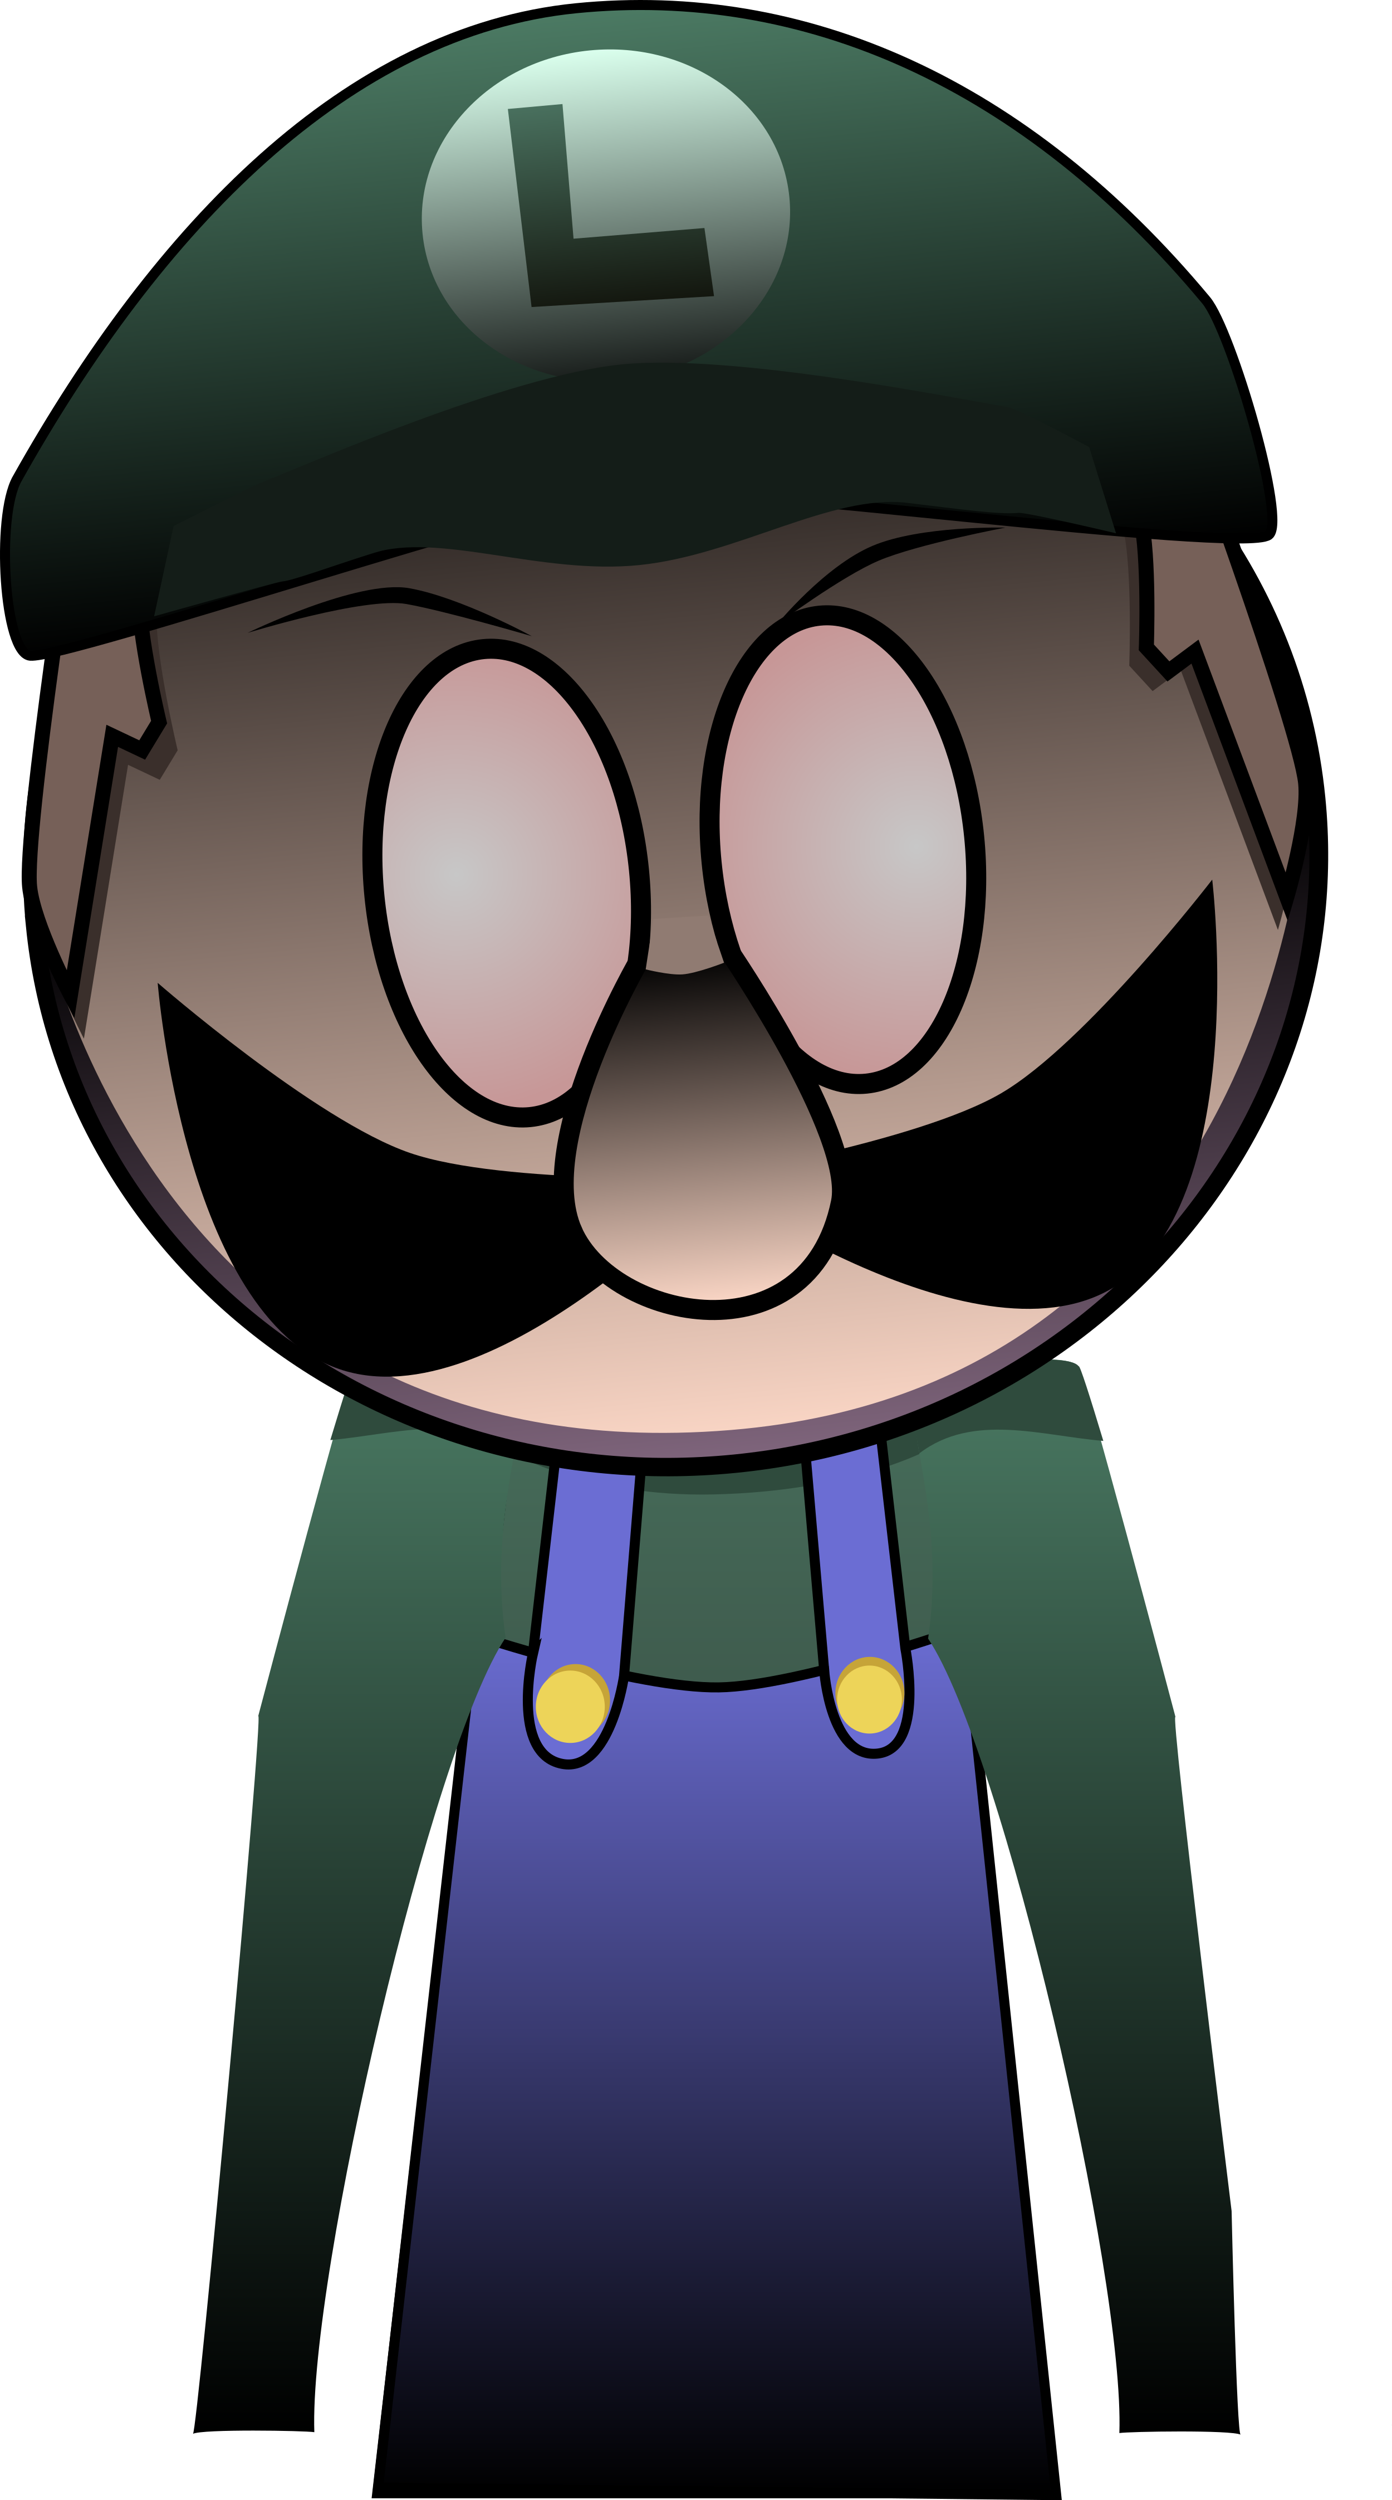 <svg version="1.1" xmlns="http://www.w3.org/2000/svg" xmlns:xlink="http://www.w3.org/1999/xlink" width="139.089" height="249.66" viewBox="0,0,139.089,249.66"><defs><linearGradient x1="319.923" y1="175.459" x2="319.923" y2="307.459" gradientUnits="userSpaceOnUse" id="color-1"><stop offset="0" stop-color="#4c7b64"/><stop offset="1" stop-color="#2b2b2b"/></linearGradient><linearGradient x1="320.082" y1="221.496" x2="320.082" y2="308.146" gradientUnits="userSpaceOnUse" id="color-2"><stop offset="0" stop-color="#6b6dd3"/><stop offset="1" stop-color="#000000"/></linearGradient><linearGradient x1="355.96" y1="194.557" x2="355.96" y2="302.12" gradientUnits="userSpaceOnUse" id="color-3"><stop offset="0" stop-color="#4b7b64"/><stop offset="1" stop-color="#000000"/></linearGradient><linearGradient x1="284.132" y1="194.469" x2="284.132" y2="302.026" gradientUnits="userSpaceOnUse" id="color-4"><stop offset="0" stop-color="#4b7b64"/><stop offset="1" stop-color="#000000"/></linearGradient><linearGradient x1="310.011" y1="85.542" x2="321.894" y2="205.067" gradientUnits="userSpaceOnUse" id="color-5"><stop offset="0" stop-color="#000000"/><stop offset="1" stop-color="#ffdac9"/></linearGradient><linearGradient x1="315.856" y1="145.112" x2="321.733" y2="204.232" gradientUnits="userSpaceOnUse" id="color-6"><stop offset="0" stop-color="#000000"/><stop offset="1" stop-color="#7e647b"/></linearGradient><radialGradient cx="294.03" cy="146.322" r="23.481" gradientUnits="userSpaceOnUse" id="color-7"><stop offset="0" stop-color="#c7c7c7"/><stop offset="1" stop-color="#c79797"/></radialGradient><radialGradient cx="339.978" cy="143.513" r="23.481" gradientUnits="userSpaceOnUse" id="color-8"><stop offset="0" stop-color="#c7c7c7"/><stop offset="1" stop-color="#c79797"/></radialGradient><linearGradient x1="306.906" y1="59.722" x2="312.777" y2="118.781" gradientUnits="userSpaceOnUse" id="color-9"><stop offset="0" stop-color="#4c7b64"/><stop offset="1" stop-color="#000000"/></linearGradient><linearGradient x1="307.328" y1="64.028" x2="310.603" y2="96.965" gradientUnits="userSpaceOnUse" id="color-10"><stop offset="0" stop-color="#daffed"/><stop offset="1" stop-color="#161a18"/></linearGradient><linearGradient x1="308.443" y1="68.951" x2="310.484" y2="89.486" gradientUnits="userSpaceOnUse" id="color-11"><stop offset="0" stop-color="#49705e"/><stop offset="1" stop-color="#13160e"/></linearGradient><linearGradient x1="316.321" y1="154.331" x2="319.853" y2="189.865" gradientUnits="userSpaceOnUse" id="color-12"><stop offset="0" stop-color="#000000"/><stop offset="1" stop-color="#ffdac9"/></linearGradient></defs><g transform="translate(-248.419,-58.992)"><g data-paper-data="{&quot;isPaintingLayer&quot;:true}" stroke-linecap="butt" stroke-linejoin="miter" stroke-miterlimit="10" stroke-dasharray="" stroke-dashoffset="0" style="mix-blend-mode: normal"><path d="M286.673,307.459l15.143,-131.842l37.783,-0.158l13.574,132z" fill="url(#color-1)" fill-rule="nonzero" stroke="#000000" stroke-width="2"/><path d="M299.54,204.072l3.121,-26.328l35.831,-0.142l2.767,26.106c0,0 -7.515,4.196 -21.559,4.51c-12.485,0.279 -20.16,-4.146 -20.16,-4.146z" fill="#2f4b3d" fill-rule="nonzero" stroke="#000000" stroke-width="0"/><path d="M286.203,307.396l9.625,-85.15c0,0 16.14,5.367 24.415,5.24c8.054,-0.123 24.591,-5.99 24.591,-5.99l9.125,86.65z" fill="url(#color-2)" fill-rule="nonzero" stroke="#000000" stroke-width="1"/><path d="M330.777,225.843l-2.722,-31.573l7.331,-1.111l3.5,30.462c0,0 1.98,9.946 -2.774,10.473c-4.72,0.523 -5.334,-8.251 -5.334,-8.251z" data-paper-data="{&quot;index&quot;:null}" fill="#6b6dd3" fill-rule="nonzero" stroke="#000000" stroke-width="1"/><path d="M301.666,224.121l3.5,-30.462l8.219,0.556l-2.611,32.129c0,0 -1.388,9.703 -6.189,8.778c-5.226,-1.007 -2.919,-11.001 -2.919,-11.001z" fill="#6b6dd3" fill-rule="nonzero" stroke="#000000" stroke-width="1"/><path d="M338.785,228.053c0,1.996 -1.543,3.614 -3.446,3.614c-1.903,0 -3.446,-1.618 -3.446,-3.614c0,-1.996 1.543,-3.614 3.446,-3.614c1.903,0 3.446,1.618 3.446,3.614z" fill="#c6a438" fill-rule="nonzero" stroke="none" stroke-width="0"/><path d="M309.374,228.77c0,1.996 -1.543,3.614 -3.446,3.614c-1.903,0 -3.446,-1.618 -3.446,-3.614c0,-1.996 1.543,-3.614 3.446,-3.614c1.903,0 3.446,1.618 3.446,3.614z" fill="#c6a438" fill-rule="nonzero" stroke="none" stroke-width="0"/><path d="M308.849,229.42c0,1.996 -1.543,3.614 -3.446,3.614c-1.903,0 -3.446,-1.618 -3.446,-3.614c0,-1.996 1.543,-3.614 3.446,-3.614c1.903,0 3.446,1.618 3.446,3.614z" fill="#edd459" fill-rule="nonzero" stroke="none" stroke-width="0"/><path d="M338.537,228.701c0,1.875 -1.449,3.395 -3.237,3.395c-1.788,0 -3.237,-1.52 -3.237,-3.395c0,-1.875 1.449,-3.395 3.237,-3.395c1.788,0 3.237,1.52 3.237,3.395z" fill="#edd459" fill-rule="nonzero" stroke="none" stroke-width="0"/><path d="M341.611,194.557c0.906,1.442 13.276,-0.944 14.535,0.889c0.319,-0.594 9.301,33.378 9.728,35c-0.593,-0.963 5.608,49.333 5.608,49.333c0,0 0.508,22.797 0.916,22.333c-0.888,-0.49 -11.188,-0.324 -12.131,-0.167c0.531,-15.625 -11.715,-68.291 -19.112,-79.333c2.254,-15.345 -5.01,-26.281 0.458,-28.056z" fill="url(#color-3)" fill-rule="evenodd" stroke="none" stroke-width="1"/><path d="M341.521,194.595c0.916,1.348 13.412,-0.882 14.684,0.831c0.104,-0.179 1.119,3.004 2.46,7.449c-6.172,-0.52 -13.014,-2.827 -18.353,1.218c-0.007,0.005 -0.014,0.011 -0.021,0.016c-0.982,-5.21 -1.761,-8.616 1.229,-9.514z" fill="#2f4b3d" fill-rule="nonzero" stroke="none" stroke-width="1"/><path d="M387.456,301.109c0.019,0.006 0.037,0.011 0.052,0.017c-0.017,0.013 -0.035,0.007 -0.052,-0.017z" fill="#2f4b3d" fill-rule="nonzero" stroke="none" stroke-width="1"/><path d="M298.939,222.524c-7.398,11.042 -19.643,63.708 -19.112,79.333c-0.943,-0.157 -11.243,-0.323 -12.131,0.167c0.408,0.464 7.116,-72.63 6.523,-71.667c0.427,-1.622 9.409,-35.594 9.728,-35c1.259,-1.833 13.628,0.553 14.535,-0.889c5.467,1.775 -1.796,12.711 0.458,28.056z" data-paper-data="{&quot;index&quot;:null}" fill="url(#color-4)" fill-rule="evenodd" stroke="none" stroke-width="1"/><path d="M298.571,194.506c2.99,0.898 2.211,4.304 1.229,9.514c-0.007,-0.005 -0.014,-0.011 -0.021,-0.016c-5.338,-4.045 -12.181,-1.738 -18.353,-1.218c1.342,-4.445 2.356,-7.628 2.46,-7.449c1.272,-1.713 13.768,0.517 14.684,-0.831z" data-paper-data="{&quot;index&quot;:null}" fill="#2f4b3d" fill-rule="nonzero" stroke="none" stroke-width="1"/><path d="M254.75,119.024c0.177,-1.984 -0.721,-15.319 12.114,-29.379c6.93,-7.592 14.593,-18.202 36.004,-20.985c31.851,-3.68 44.832,6.687 53.865,14.549c12.39,10.784 14.089,21.43 17.075,26.409c0.303,0.505 -119.062,9.466 -119.057,9.407z" fill="#a8530c" fill-rule="nonzero" stroke="none" stroke-width="1.5"/><path d="M252.007,151.419c-2.092,-21.047 7.611,-40.711 24.015,-53.158c0.906,-1.853 18.779,-11.1 32.226,-12.541c13.447,-1.442 26.222,0.309 36.654,5.156c19.018,8.836 32.82,26.433 34.948,47.833c3.295,33.138 -22.653,62.848 -57.957,66.358c-35.303,3.51 -66.593,-20.509 -69.887,-53.648z" fill="url(#color-5)" fill-rule="nonzero" stroke="#000000" stroke-width="2"/><path d="M252.731,151.401c-0.072,-0.724 10.713,55.13 68.682,50.387c55.387,-4.532 57.469,-63.952 57.569,-62.938c3.245,32.644 -22.386,61.917 -57.25,65.383c-34.863,3.466 -65.757,-20.187 -69.002,-52.831z" fill="url(#color-6)" fill-rule="nonzero" stroke="#000000" stroke-width="0"/><path d="M256.804,162.708c0,0 -3.935,-7.487 -4.325,-11.406c-0.597,-6 5.171,-43.193 5.171,-43.193l9.478,-0.942c0,0 -2.883,8.492 -3.051,13.181c-0.149,4.164 2.094,13.564 2.094,13.564l-1.788,2.948l-3.169,-1.498z" fill="#3a2f2b" fill-rule="nonzero" stroke="#000000" stroke-width="0"/><path d="M285.833,148.488c-1.283,-12.904 3.594,-23.954 10.893,-24.679c7.299,-0.726 14.256,9.147 15.538,22.052c1.283,12.904 -3.594,23.954 -10.893,24.679c-7.299,0.726 -14.256,-9.147 -15.538,-22.052z" fill="url(#color-7)" fill-rule="nonzero" stroke="#000000" stroke-width="2"/><path d="M255.465,158.308c0,0 -3.718,-7.074 -4.086,-10.777c-0.564,-5.669 4.886,-40.812 4.886,-40.812l8.956,-0.89c0,0 -2.724,8.024 -2.883,12.454c-0.141,3.934 1.978,12.816 1.978,12.816l-1.689,2.785l-2.994,-1.416z" fill="#766058" fill-rule="nonzero" stroke="#000000" stroke-width="1.5"/><path d="M334.964,167.2c-7.244,0.72 -14.156,-9.157 -15.439,-22.061c-1.283,-12.904 3.549,-23.949 10.793,-24.669c7.244,-0.72 14.156,9.157 15.439,22.061c1.283,12.904 -3.549,23.949 -10.793,24.669z" data-paper-data="{&quot;index&quot;:null}" fill="url(#color-8)" fill-rule="nonzero" stroke="#000000" stroke-width="2"/><path d="M273.158,122.191c0,0 11.021,-5.381 16.166,-4.461c5.145,0.92 12.229,4.786 12.229,4.786c0,0 -8.538,-2.496 -12.511,-3.207c-4.152,-0.743 -15.884,2.882 -15.884,2.882z" fill="#000000" fill-rule="nonzero" stroke="none" stroke-width="0"/><path d="M336.229,114.973c-3.717,1.573 -10.172,6.364 -10.172,6.364c0,0 4.733,-5.804 9.547,-7.841c4.813,-2.037 13.28,-1.821 13.28,-1.821c0,0 -8.77,1.654 -12.655,3.298z" data-paper-data="{&quot;index&quot;:null}" fill="#000000" fill-rule="nonzero" stroke="none" stroke-width="0"/><path d="M366.4,125.909l-2.812,2.093l-2.333,-2.538c0,0 0.348,-9.657 -0.618,-13.71c-1.088,-4.564 -5.586,-12.322 -5.586,-12.322l9.478,-0.942c0,0 12.978,35.329 13.574,41.329c0.39,3.919 -1.994,12.034 -1.994,12.034z" data-paper-data="{&quot;index&quot;:null}" fill="#3a2f2b" fill-rule="nonzero" stroke="#000000" stroke-width="0"/><path d="M367.824,124.057l-2.657,1.978l-2.205,-2.398c0,0 0.329,-9.125 -0.584,-12.955c-1.028,-4.312 -5.279,-11.643 -5.279,-11.643l8.956,-0.89c0,0 12.263,33.382 12.826,39.051c0.368,3.703 -1.884,11.371 -1.884,11.371z" data-paper-data="{&quot;index&quot;:null}" fill="#766058" fill-rule="nonzero" stroke="#000000" stroke-width="1.5"/><path d="M250.12,106.821c14.101,-25.161 33.007,-44.735 55.874,-47.008c22.825,-2.269 44.9,7.5 62.944,29.166c2.509,3.013 8.113,22.144 6.241,23.445c-2.798,1.945 -56.081,-5.258 -64.147,-4.456c-8.397,0.835 -55.924,16.805 -59.583,16.501c-2.635,-0.219 -3.435,-13.89 -1.329,-17.647z" fill="url(#color-9)" fill-rule="nonzero" stroke="#000000" stroke-width="1"/><path d="M327.292,78.675c0.904,9.095 -6.568,17.284 -16.689,18.29c-10.121,1.006 -19.059,-5.551 -19.964,-14.646c-0.904,-9.095 6.568,-17.284 16.689,-18.29c10.121,-1.006 19.059,5.551 19.964,14.646z" fill="url(#color-10)" fill-rule="nonzero" stroke="none" stroke-width="0"/><path d="M263.818,120.533l1.95,-9.023c0,0 8.022,-4.037 8.655,-4.286c4.72,-1.854 24.765,-10.713 36.136,-11.844c10.982,-1.092 32.795,3.283 38.63,4.284c0.972,0.167 8.059,3.971 8.059,3.971l2.686,8.61c0,0 -8.972,-2.122 -9.768,-2.04c-1.879,0.192 -5.891,-0.376 -11.099,-1.002c-7.539,-0.905 -17.041,5.219 -26.75,6.212c-9.894,1.012 -20.013,-3.338 -26.725,-1.166c-4.628,1.497 -7.895,2.696 -8.967,2.806c-0.724,0.074 -12.807,3.478 -12.807,3.478z" fill="#141d18" fill-rule="nonzero" stroke="#000000" stroke-width="0"/><path d="M319.764,88.563l-18.231,1.088l-2.369,-19.778l5.458,-0.491l1.105,13.446l13.079,-1.068z" data-paper-data="{&quot;index&quot;:null}" fill="url(#color-11)" fill-rule="evenodd" stroke="none" stroke-width="1"/><path d="M320.656,176.566c0,0 -22.846,24.466 -38.35,19.132c-15.505,-5.334 -18.131,-38.563 -18.131,-38.563c0,0 15.769,13.737 25.188,16.977c9.408,3.236 31.293,2.453 31.293,2.453z" fill="#000000" fill-rule="nonzero" stroke="none" stroke-width="0"/><path d="M348.471,168.149c8.484,-4.966 21.073,-21.321 21.073,-21.321c0,0 3.916,32.662 -10.05,40.836c-13.966,8.174 -40.825,-11.06 -40.825,-11.06c0,0 21.328,-3.495 29.802,-8.454z" data-paper-data="{&quot;index&quot;:null}" fill="#000000" fill-rule="nonzero" stroke="none" stroke-width="0"/><path d="M305.614,181.926c-3.945,-8.966 6.786,-27.205 6.786,-27.205c0,0 2.941,0.092 4.412,-0.006c1.553,-0.103 4.43,-0.795 4.43,-0.795c0,0 12.575,18.391 11.206,25.115c-3.233,15.884 -22.889,11.857 -26.835,2.891z" fill="url(#color-12)" fill-rule="nonzero" stroke="#000000" stroke-width="2"/><g fill="#000000" fill-rule="nonzero" stroke="none" stroke-width="1" font-family="Inter, -apple-system, BlinkMacSystemFont, &quot;Segoe UI&quot;, Roboto, Oxygen, Ubuntu, Cantarell, &quot;Fira Sans&quot;, &quot;Droid Sans&quot;, &quot;Helvetica Neue&quot;, sans-serif, emoji" font-weight="400" font-size="16" text-anchor="start"/><g data-paper-data="{&quot;index&quot;:null}" fill="#000000" fill-rule="nonzero" stroke="none" stroke-width="1" font-family="Inter, -apple-system, BlinkMacSystemFont, &quot;Segoe UI&quot;, Roboto, Oxygen, Ubuntu, Cantarell, &quot;Fira Sans&quot;, &quot;Droid Sans&quot;, &quot;Helvetica Neue&quot;, sans-serif, emoji" font-weight="400" font-size="16" text-anchor="start"/><path d="M312.936,155.788l0.773,-5.029l5.46,-0.342l1.597,4.706c0,0 -2.746,1.073 -4.163,1.168c-1.328,0.089 -3.666,-0.503 -3.666,-0.503z" fill="#907b72" fill-rule="nonzero" stroke="#000000" stroke-width="0"/></g></g></svg>